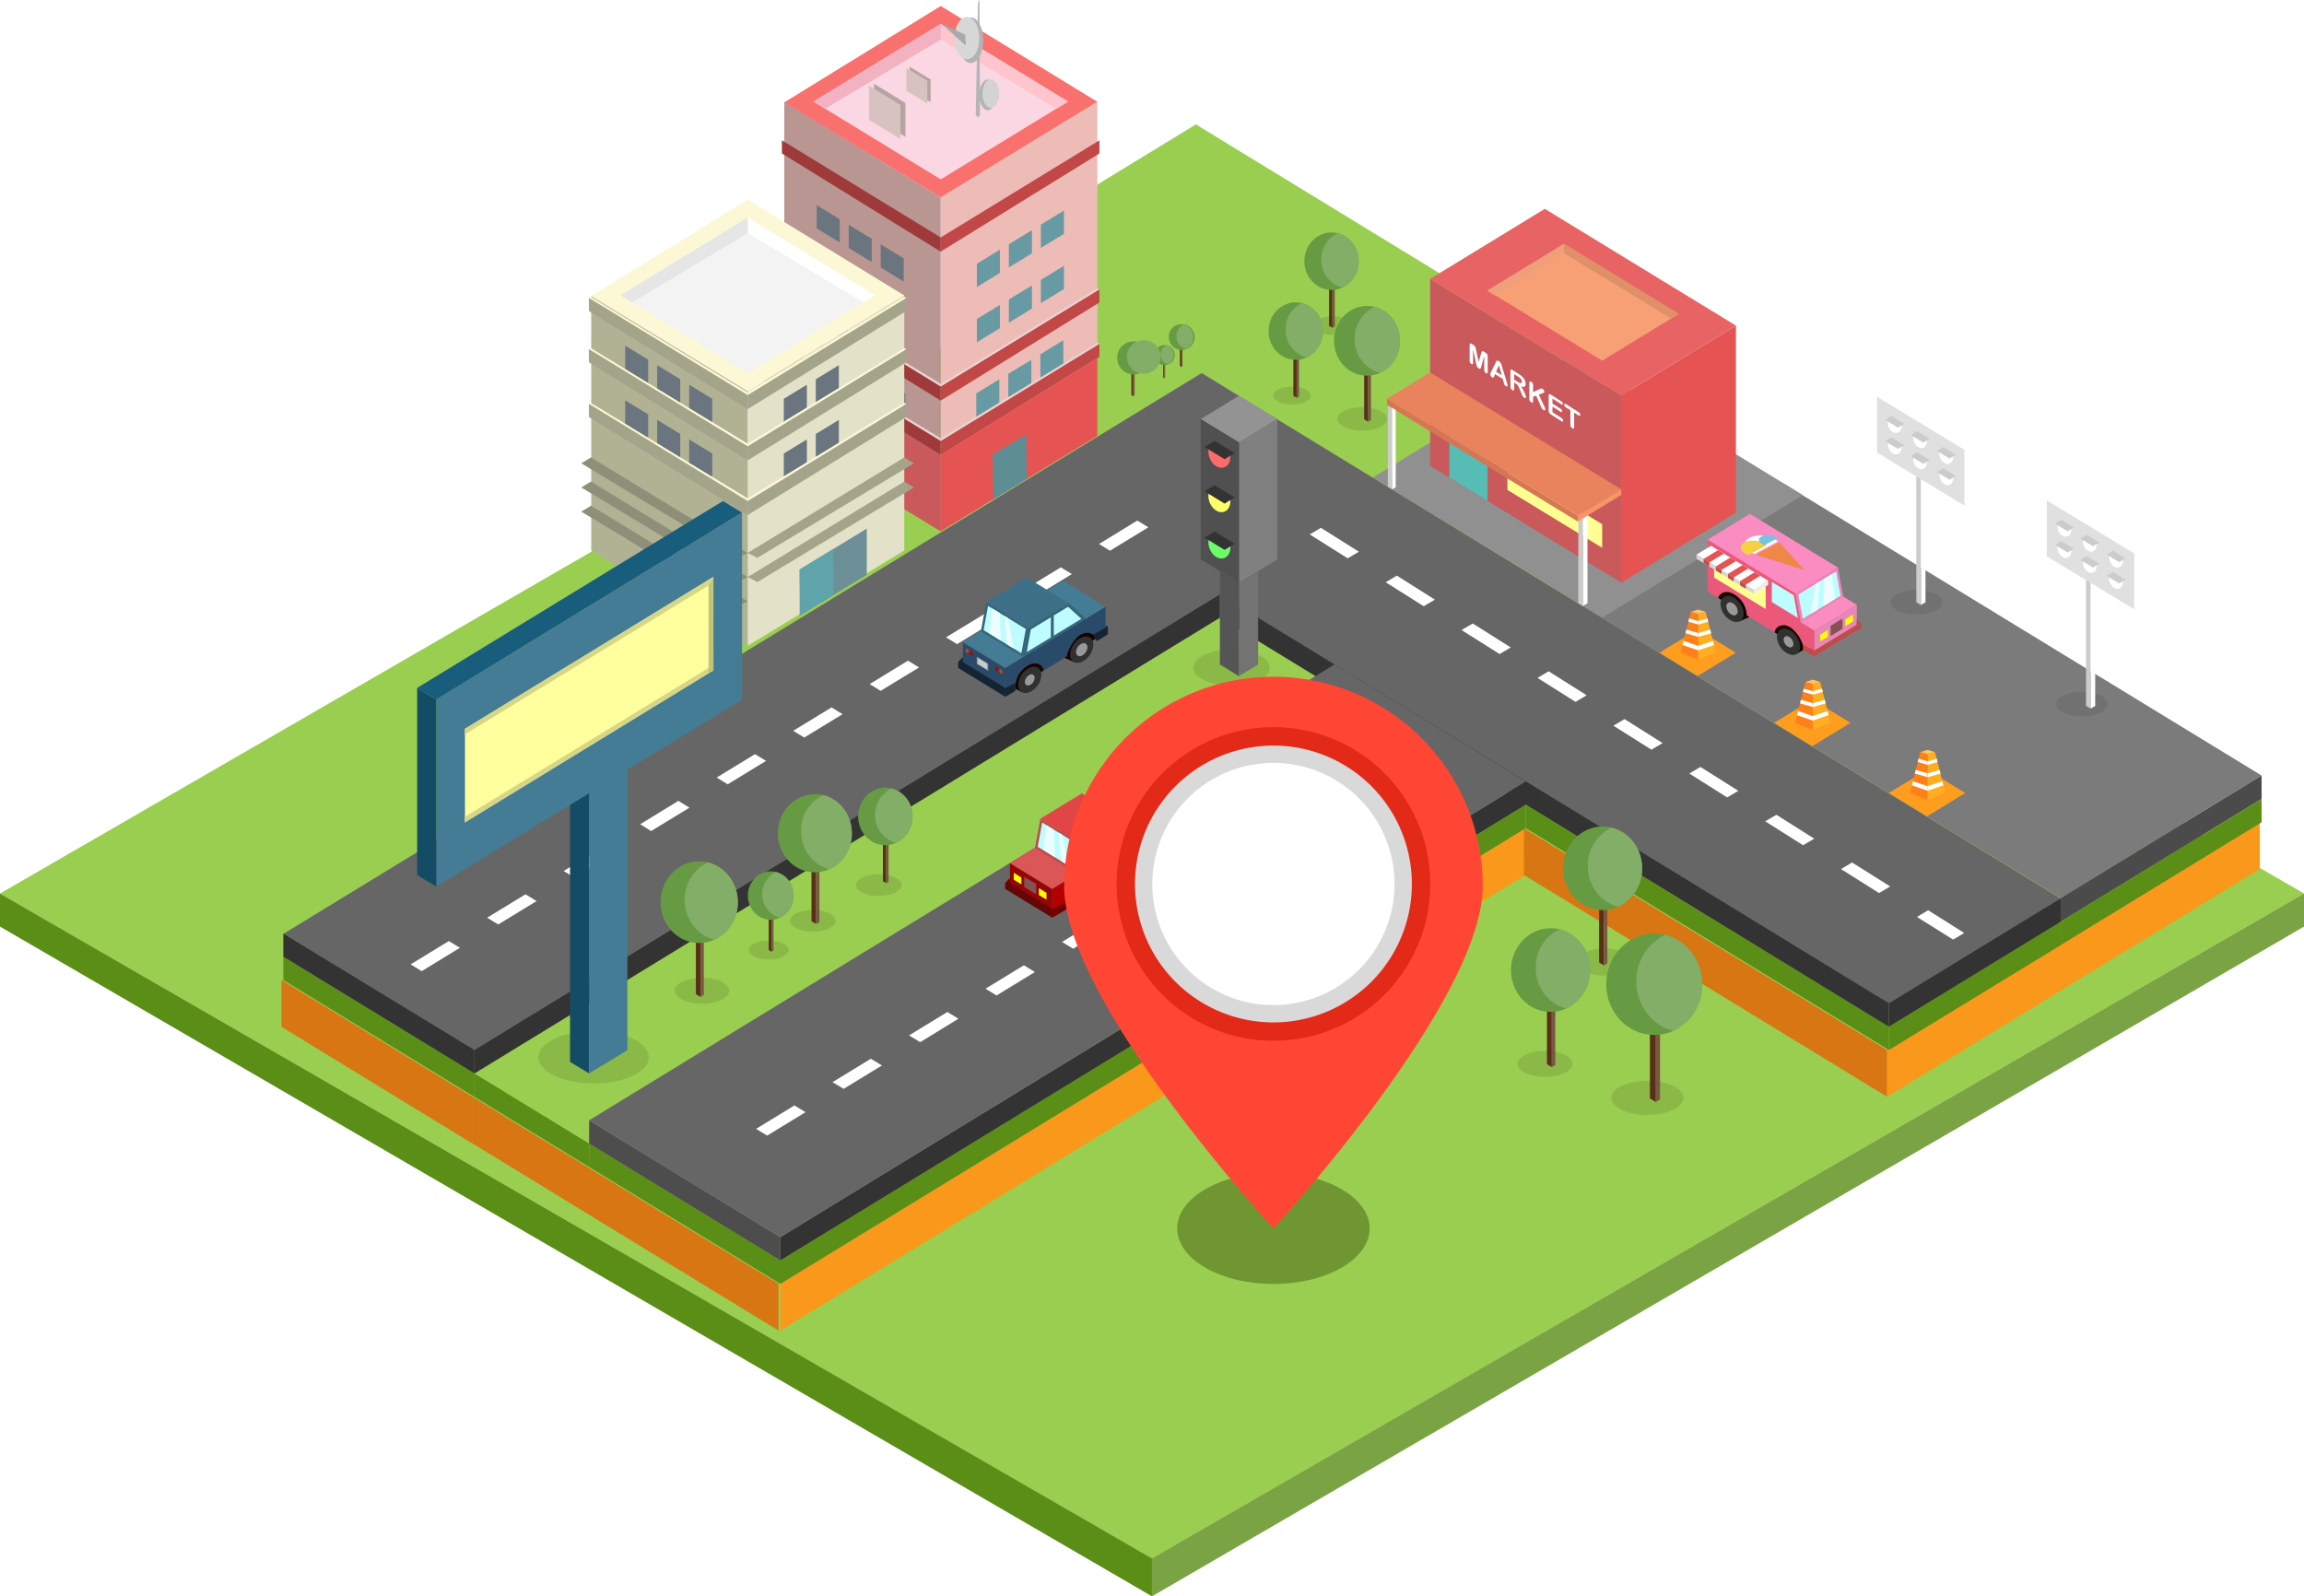 <svg xmlns="http://www.w3.org/2000/svg" viewBox="0 0 1095.96 759.44"><defs><style>.cls-1{fill:#9ace50;}.cls-1,.cls-10,.cls-100,.cls-101,.cls-102,.cls-103,.cls-104,.cls-105,.cls-106,.cls-107,.cls-108,.cls-109,.cls-11,.cls-110,.cls-12,.cls-13,.cls-14,.cls-15,.cls-16,.cls-17,.cls-18,.cls-19,.cls-2,.cls-20,.cls-21,.cls-22,.cls-23,.cls-24,.cls-25,.cls-26,.cls-27,.cls-28,.cls-29,.cls-3,.cls-30,.cls-31,.cls-32,.cls-33,.cls-34,.cls-35,.cls-36,.cls-37,.cls-38,.cls-39,.cls-4,.cls-40,.cls-41,.cls-42,.cls-43,.cls-44,.cls-45,.cls-46,.cls-47,.cls-48,.cls-49,.cls-5,.cls-50,.cls-51,.cls-52,.cls-53,.cls-54,.cls-55,.cls-56,.cls-57,.cls-58,.cls-59,.cls-6,.cls-60,.cls-61,.cls-62,.cls-63,.cls-64,.cls-65,.cls-66,.cls-67,.cls-68,.cls-69,.cls-7,.cls-70,.cls-71,.cls-72,.cls-73,.cls-74,.cls-75,.cls-76,.cls-77,.cls-78,.cls-79,.cls-8,.cls-80,.cls-81,.cls-82,.cls-83,.cls-84,.cls-85,.cls-86,.cls-87,.cls-88,.cls-89,.cls-9,.cls-90,.cls-91,.cls-92,.cls-93,.cls-94,.cls-95,.cls-96,.cls-97,.cls-98,.cls-99{fill-rule:evenodd;}.cls-2{fill:#7aa343;}.cls-3{fill:#5b8e17;}.cls-4{fill:#7b7b7b;}.cls-5{fill:#909090;}.cls-6{fill:#4b4b4b;}.cls-7{fill:#fa981b;}.cls-8{fill:#d87613;}.cls-9{fill:#666;}.cls-10{fill:#4d4d4d;}.cls-11{fill:#333;}.cls-115,.cls-12{fill:#fff;}.cls-13{fill:#c9595a;}.cls-14{fill:#57bcb3;}.cls-15{fill:#ffff92;}.cls-16{fill:#e55353;}.cls-17{fill:#e86464;}.cls-18{fill:#e9835d;}.cls-19{fill:#ccc;}.cls-20{fill:#d77653;}.cls-21{fill:#f79566;}.cls-22{fill:#f8a075;}.cls-23{fill:#ef9f79;}.cls-24{fill:#df9069;}.cls-25{fill:#ff9d1f;}.cls-26{fill:#ff7f19;}.cls-27{fill:#ffae22;}.cls-28{fill:#ffc45e;}.cls-29{fill:#960506;}.cls-30{fill:#db5656;}.cls-31{fill:#b30001;}.cls-32{fill:#bb4d4d;}.cls-33{fill:#c25757;}.cls-34{fill:#a35555;}.cls-35{fill:#e24545;}.cls-36{fill:#b33939;}.cls-37{fill:#650505;}.cls-38{fill:#760000;}.cls-39{fill:#170200;}.cls-40{fill:#bdfdff;}.cls-41{fill:#ff0;}.cls-42{fill:#835353;}.cls-43{fill:#edfdff;}.cls-44{fill:#30322f;}.cls-45{fill:#999;}.cls-46{fill:#b15a5a;}.cls-47{fill:#edbcb7;}.cls-48{fill:#ba9693;}.cls-49{fill:#f9716e;}.cls-50{fill:#fbd7e3;}.cls-51{fill:#ffc5cf;}.cls-52{fill:#f2b2c2;}.cls-53{fill:#679aa2;}.cls-54{fill:#c24747;}.cls-55{fill:#9e3a3a;}.cls-56{fill:#e8d3d1;}.cls-57{fill:#6a7580;}.cls-58{fill:#5f8d94;}.cls-59{fill:#b5b5b7;}.cls-60{fill:#b3b3b3;}.cls-61{fill:#d3d3d3;}.cls-62{fill:#d7d7d7;}.cls-63{fill:#a9a9a9;}.cls-64{fill:#9b9b9b;}.cls-65{fill:#b5a4a3;}.cls-66{fill:#d7c2c0;}.cls-67{fill:#8bb948;}.cls-68{fill:#717171;}.cls-69{fill:#e0e0e0;}.cls-70{fill:#583017;}.cls-71{fill:#785843;}.cls-72{fill:#669b43;}.cls-73{fill:#83ae67;}.cls-74{fill:#142432;}.cls-75{fill:#294a69;}.cls-76{fill:#447c95;}.cls-77{fill:#376579;}.cls-78{fill:#3d7086;}.cls-79{fill:#c84601;}.cls-80{fill:#ea86b6;}.cls-81{fill:#fb8cc2;}.cls-82{fill:#ec587a;}.cls-83{fill:#d6d6d6;}.cls-84{fill:#ededed;}.cls-85{fill:#c34d4d;}.cls-86{fill:#ef8747;}.cls-87{fill:#f6cf43;}.cls-88{fill:#77c4e2;}.cls-89{fill:#e3e2c8;}.cls-90{fill:#b1b194;}.cls-91{fill:#fcf8d5;}.cls-92{fill:#f3f3f3;}.cls-93{fill:#e6e6e6;}.cls-94{fill:#a4a48a;}.cls-95{fill:#8f8f79;}.cls-96{fill:#6d8f98;}.cls-97{fill:#5fa4ab;}.cls-98{fill:#144c65;}.cls-99{fill:#ffff9d;}.cls-100{fill:#d6d686;}.cls-101{fill:#185d7c;}.cls-102{fill:#c3c37b;}.cls-103{fill:#939393;}.cls-104{fill:gray;}.cls-105{fill:#505050;}.cls-106{fill:#ff6a6a;}.cls-107{fill:#ffff6a;}.cls-108{fill:#6aff6a;}.cls-109{fill:#737373;}.cls-110{fill:#555;}.cls-111{fill:#709632;}.cls-112{fill:#ff4635;}.cls-113{fill:#e32918;}.cls-114{fill:#d9d9d9;}</style></defs><title>Asset 1</title><g id="Layer_2" data-name="Layer 2"><g id="Layer_1-2" data-name="Layer 1"><path class="cls-1" d="M548,741.46l548-316.37Q822,266.71,548,108.29L0,425.09Z"/><polygon class="cls-2" points="1095.96 425.09 547.97 741.38 547.97 759.44 1095.96 440.82 1095.96 425.09"/><polygon class="cls-3" points="0 425.09 547.97 741.38 547.97 759.44 0 440.82 0 425.09"/><g id="Land"><polygon class="cls-1" points="897.67 521.78 542.96 738.43 370.33 632.99 724.9 416.27 897.67 521.78"/><polygon class="cls-1" points="568.85 59.18 473.4 117.5 666.64 235.52 762.08 177.23 568.85 59.18"/><polygon class="cls-4" points="848.42 230.08 1075.74 368.93 980.27 427.25 752.98 288.42 848.42 230.08"/><polygon class="cls-5" points="748.45 168.88 653.02 227.2 762.13 293.83 857.58 235.54 748.45 168.88"/><polygon class="cls-1" points="280.24 555.21 225.69 521.8 225.69 510.7 580.28 293.91 625.73 321.66 280.24 532.95 280.24 555.21"/><polygon class="cls-6" points="1075.79 368.93 1075.79 380.12 980.27 438.44 980.27 427.25 1075.79 368.93"/><polygon class="cls-7" points="371.18 633.02 725.75 416.27 725.75 394 371.18 610.77 371.18 633.02"/><polygon class="cls-8" points="370.33 610.77 370.33 633.02 224.84 544.04 224.84 521.85 370.33 610.77"/><polygon class="cls-8" points="724.9 416.27 897.67 521.8 897.67 499.58 724.88 394.05 724.9 416.27"/><polygon class="cls-7" points="979.47 449.58 979.47 471.8 897.67 521.78 897.67 499.53 979.47 449.58"/><polygon class="cls-7" points="1074.94 391.19 1074.94 413.44 979.42 471.75 979.42 449.58 1074.94 391.19"/><polygon class="cls-8" points="224.84 521.85 224.84 544.12 133.9 488.51 133.9 466.24 224.84 521.85"/><polygon class="cls-3" points="134.77 455.14 134.77 466.26 225.69 521.85 225.71 510.7 134.77 455.14"/><polygon class="cls-3" points="280.24 544.07 280.24 555.19 371.18 610.82 725.75 394 725.75 382.83 371.18 599.65 280.24 544.07"/><polygon class="cls-3" points="280.24 544.07 225.69 510.7 225.69 521.85 280.24 555.21 280.24 544.07"/><polygon class="cls-3" points="725.75 394 898.51 499.53 898.51 488.46 725.7 382.9 725.75 394"/><polygon class="cls-3" points="980.32 438.49 980.32 449.58 898.51 499.53 898.51 488.46 980.32 438.49"/><polygon class="cls-3" points="1075.79 391.19 1075.79 380.12 980.27 438.44 980.27 449.58 1075.79 391.19"/><polygon class="cls-9" points="980.7 427.72 571.6 177.49 135.04 444.14 226.16 500.08 580.5 283.53 726.01 372.33 898.87 477.72 980.7 427.72"/><polygon class="cls-10" points="280.24 532.97 280.24 544.07 371.18 599.65 371.18 588.53 280.24 532.97"/><polygon class="cls-11" points="371.18 599.65 725.75 382.83 725.75 371.78 371.18 588.53 371.18 599.65"/><polygon class="cls-11" points="898.49 477.34 980.32 427.36 980.32 438.49 898.51 488.46 898.49 477.34"/><polygon class="cls-11" points="225.69 510.7 225.69 499.56 580.28 282.78 580.3 293.86 225.69 510.7"/><polygon class="cls-11" points="580.28 282.78 580.3 293.86 898.51 488.49 898.51 477.29 580.28 282.78"/><polygon class="cls-9" points="280.24 532.97 634.83 316.1 725.75 371.78 371.18 588.53 280.24 532.97"/><polygon class="cls-12" points="200.59 462.02 195.32 458.79 213.51 447.69 218.78 450.9 200.59 462.02"/><path class="cls-12" d="M237,439.8l-5.27-3.21,18.24-11.14,5.27,3.23Zm31.11-25.43,18.24-11.14,5.28,3.21-18.24,11.15Zm36.41-22.24L322.71,381l5.25,3.24-18.24,11.12Zm36.39-22.22,18.24-11.14,5.25,3.21-18.24,11.14Zm36.4-22.24,18.22-11.12,5.27,3.21-18.24,11.12Zm36.37-22.22,18.24-11.15,5.27,3.24L418.9,328.66ZM450,303.21l18.2-11.1,5.25,3.21-18.17,11.12ZM486.42,281l18.19-11.1,5.25,3.21-18.17,11.1Zm36.36-22.2L541,247.65l5.25,3.21L528,262Z"/><path class="cls-12" d="M364.92,540.26l-5.27-3.21,18.24-11.15,5.27,3.21ZM396,514.83l18.24-11.15,5.28,3.21L401.31,518Zm36.41-22.25,18.24-11.14,5.25,3.21L437.71,495.8Zm36.38-22.22,18.25-11.14,5.24,3.21-18.24,11.15Zm36.41-22.24L523.45,437l5.27,3.23-18.24,11.12Zm36.39-22.22,18.21-11.14,5.28,3.21-18.24,11.14ZM578,403.66l18.2-11.1,5.27,3.21-18.19,11.1Zm36.39-22.22,18.19-11.1,5.25,3.21-18.17,11.1Zm36.36-22.2L669,348.1l5.25,3.21L656,362.46Z"/><path class="cls-12" d="M623,254.24l18.07,11.38,5.32-3.14L628.34,251.1ZM659.14,277l18.09,11.41,5.32-3.14-18.09-11.41Zm36.09,22.75,18.1,11.41,5.3-3.14-18.08-11.41Zm36.13,22.75,18.09,11.41,5.3-3.14-18.1-11.41Zm36.09,22.74,18.1,11.41,5.3-3.14-18.1-11.41ZM803.57,368l18,11.37,5.3-3.15-18-11.36Zm36.1,22.73,18,11.38L863,399l-18-11.38Zm36.05,22.72,18.1,11.41,5.29-3.14L881,410.32Zm36.14,22.77L929.05,447l5.3-3.14-17.19-10.83Z"/><polygon class="cls-11" points="134.77 444.05 134.77 455.14 225.71 510.7 225.71 499.56 134.77 444.05"/></g><g id="Market_Building" data-name="Market Building"><polygon class="cls-13" points="771.21 277.18 771.21 188.25 680.25 132.69 680.25 221.64 771.21 277.18"/><polygon class="cls-14" points="689.39 227.18 689.39 204.93 707.58 216.06 707.58 238.35 689.39 227.18"/><polygon class="cls-15" points="762.11 249.4 762.11 260.59 717.05 233.07 717.05 221.64 762.11 249.4"/><polygon class="cls-16" points="825.74 243.86 825.74 154.89 771.19 188.2 771.19 277.22 825.74 243.86"/><polygon class="cls-17" points="825.74 154.89 734.83 99.35 680.28 132.67 771.21 188.2 825.74 154.89"/><polygon class="cls-18" points="680.28 177.18 659.81 189.69 750.72 245.37 771.19 232.81 680.28 177.18"/><path class="cls-12" d="M702.16,173l-1.44-6.93v6.52c0,.36-.07.6-.21.68s-.36,0-.63-.12a1.52,1.52,0,0,1-.57-.65,1.74,1.74,0,0,1-.24-1v-7.45c0-.44.1-.65.31-.65a1.31,1.31,0,0,1,.82.31l.55.36a3.54,3.54,0,0,1,.74.55,2,2,0,0,1,.33.55c.08.22.15.55.25,1l1.29,6,1.29-4.36a3.52,3.52,0,0,1,.27-.65.29.29,0,0,1,.33-.14,2.67,2.67,0,0,1,.75.38l.55.34a3.68,3.68,0,0,1,.81.74,1.62,1.62,0,0,1,.31,1v7.48c0,.36-.07.57-.24.67a.6.6,0,0,1-.6-.12,2.18,2.18,0,0,1-.59-.65,2,2,0,0,1-.22-1v-6.52l-1.44,5.11a4.91,4.91,0,0,1-.24.72.5.5,0,0,1-.31.29,1,1,0,0,1-.67-.2,2.78,2.78,0,0,1-.53-.5,2.06,2.06,0,0,1-.33-.57,3.06,3.06,0,0,1-.2-.63c0-.21-.09-.43-.14-.67Zm13.09,8.7-.43-1.46L711.2,178l-.43.93a1.73,1.73,0,0,1-.44.67c-.12.1-.31.08-.57-.12a1.69,1.69,0,0,1-.6-.64,1.35,1.35,0,0,1-.26-.75,2.22,2.22,0,0,1,0-.38c0-.09.13-.24.22-.43l2.28-4.67a4.29,4.29,0,0,1,.24-.48,1.59,1.59,0,0,1,.28-.43.56.56,0,0,1,.41-.15,1.4,1.4,0,0,1,.62.24,2.89,2.89,0,0,1,.63.55,3.33,3.33,0,0,1,.41.65,4.19,4.19,0,0,1,.26.69l.29.89,2.32,7.6a5.36,5.36,0,0,1,.27,1.17.44.44,0,0,1-.24.44.71.71,0,0,1-.65-.12,2.74,2.74,0,0,1-.36-.32,2,2,0,0,1-.26-.38,5.67,5.67,0,0,0-.22-.55c-.07-.26-.14-.46-.19-.65Zm-3.6-4.91,2.69,1.7L713,173.78Zm9.28,5.56-.65-.41V185c0,.38-.07.62-.24.72a.65.65,0,0,1-.64-.15,1.69,1.69,0,0,1-.68-.72,2,2,0,0,1-.24-1V176.6c0-.43.1-.67.27-.74s.45,0,.84.26l2.94,1.87c.41.27.75.51,1,.72a6.12,6.12,0,0,1,.8.72,6.72,6.72,0,0,1,.74,1,4.91,4.91,0,0,1,.48,1.12,3.66,3.66,0,0,1,.17,1.08c0,.72-.2,1.15-.56,1.34a2.2,2.2,0,0,1-1.7-.19,8.8,8.8,0,0,1,.91,1.37c.29.55.56,1.1.79,1.63s.41,1,.53,1.41a4.15,4.15,0,0,1,.19.79.37.37,0,0,1-.12.29.34.34,0,0,1-.31.1,1,1,0,0,1-.43-.17,2.22,2.22,0,0,1-.53-.48,6.27,6.27,0,0,1-.36-.62c-.09-.22-.21-.53-.4-.94l-.72-1.72a11.87,11.87,0,0,0-.7-1.51,3.2,3.2,0,0,0-.62-.91,5.38,5.38,0,0,0-.79-.65Zm1-3.31-1.68-1v2.59l1.63,1a4.34,4.34,0,0,0,1.11.57.73.73,0,0,0,.66,0c.17-.08.24-.29.24-.63a2,2,0,0,0-.19-.81,2.92,2.92,0,0,0-.52-.79,8.83,8.83,0,0,0-1.25-.94Zm7.33,4.22v3.33l3.55-1.68a1.23,1.23,0,0,1,.43-.12.68.68,0,0,1,.48.17,2.07,2.07,0,0,1,.62.63,1.37,1.37,0,0,1,.24.74.55.55,0,0,1-.4.57l-2.21.82,2.54,5.44a9.1,9.1,0,0,1,.41,1,1.79,1.79,0,0,1,.12.67c0,.21-.07.34-.22.38s-.38,0-.64-.17a2.21,2.21,0,0,1-.63-.55,3.49,3.49,0,0,1-.38-.72c-.12-.26-.21-.48-.31-.69l-2.13-4.84-1.47.55v2c0,.39-.09.63-.26.72s-.38,0-.65-.14a1.73,1.73,0,0,1-.45-.41,2.06,2.06,0,0,1-.34-.55,1.76,1.76,0,0,1-.09-.5,4.32,4.32,0,0,1,0-.7v-7c0-.38.1-.62.24-.7s.38-.07.67.12a2,2,0,0,1,.65.7,2.1,2.1,0,0,1,.26,1Zm13.28,8.94-4.07-2.59V192l3.76,2.39a1.76,1.76,0,0,1,.6.58,1.21,1.21,0,0,1,.22.65c0,.21-.08.36-.2.4a.8.8,0,0,1-.62-.19l-3.76-2.39v2.68l4.22,2.68a2.14,2.14,0,0,1,.64.63,1.25,1.25,0,0,1,.22.69c0,.22-.07.36-.22.41a.86.86,0,0,1-.64-.19l-4.92-3.14a2.54,2.54,0,0,1-.84-.82,1.84,1.84,0,0,1-.26-1v-7.12a1,1,0,0,1,.12-.6.31.31,0,0,1,.36-.14,1.68,1.68,0,0,1,.62.28l4.77,3.05a1.9,1.9,0,0,1,.65.6,1.31,1.31,0,0,1,.21.67c0,.21-.07.36-.21.41a.91.91,0,0,1-.65-.22Zm8.25,5.37-2-1.27v6.85c0,.41-.07.65-.24.72s-.38,0-.65-.12a1.86,1.86,0,0,1-.64-.69A2.14,2.14,0,0,1,747,202v-6.85l-2-1.25a2,2,0,0,1-.69-.65,1.37,1.37,0,0,1-.22-.71c0-.27.08-.41.22-.44a1,1,0,0,1,.69.22l5.76,3.67a2.17,2.17,0,0,1,.69.65,1.45,1.45,0,0,1,.22.71c0,.24-.07.39-.22.43s-.38,0-.69-.21Z"/><polygon class="cls-19" points="750.77 245.44 750.77 286.93 753.02 288.35 753.02 244.15 750.77 245.44"/><polygon class="cls-12" points="753.02 288.27 755.13 286.98 755.13 242.95 753.05 244.24 753.02 288.27"/><polygon class="cls-20" points="659.81 189.69 659.81 192.69 750.6 248.15 750.6 245.32 659.81 189.69"/><polygon class="cls-21" points="771.19 232.81 771.19 235.47 750.55 248.1 750.55 245.32 771.19 232.81"/><polygon class="cls-12" points="662.11 232.81 662.11 193.98 663.91 195.08 663.91 231.83 662.11 232.81"/><polygon class="cls-19" points="662.11 232.74 660.17 231.56 660.17 193 662.01 194.12 662.11 232.74"/><polygon class="cls-22" points="707.55 138.23 762.13 171.57 798.47 149.37 743.91 116.06 707.55 138.23"/><polygon class="cls-23" points="743.91 116.01 743.91 120.42 711 140.53 707.48 138.37 743.91 116.01"/><polygon class="cls-24" points="743.91 120.42 794.9 151.56 798.47 149.37 743.96 115.96 743.91 120.42"/></g><g id="Cones"><polygon class="cls-25" points="807.53 299.42 789.36 310.52 807.53 321.61 825.72 310.52 807.53 299.42"/><polygon class="cls-26" points="799.4 310.4 804.32 291.05 807.82 292.06 807.82 313.87 799.4 310.4"/><polygon class="cls-27" points="816.21 310.4 811.32 291.05 807.82 292.06 807.82 313.87 816.21 310.4"/><polygon class="cls-28" points="804.29 291.05 807.79 289.98 811.34 291.05 807.82 292.06 807.82 292.04 807.82 292.06 804.29 291.05"/><polygon class="cls-12" points="800.31 306.87 807.82 309.41 807.82 307.28 800.82 304.88 800.31 306.87"/><polygon class="cls-12" points="815.32 306.87 807.82 309.41 807.82 307.28 814.81 304.88 815.32 306.87"/><polygon class="cls-12" points="801.73 301.26 807.77 302.97 807.77 301.12 802.16 299.54 801.73 301.26"/><polygon class="cls-12" points="803.12 295.78 807.84 297.12 807.84 295.46 803.5 294.22 803.12 295.78"/><polygon class="cls-12" points="813.95 301.26 807.91 302.97 807.91 301.12 813.52 299.54 813.95 301.26"/><polygon class="cls-12" points="812.56 295.78 807.84 297.12 807.84 295.46 812.18 294.22 812.56 295.78"/><polygon class="cls-25" points="862.06 332.78 843.87 343.9 862.03 355 880.23 343.88 862.06 332.78"/><polygon class="cls-26" points="853.91 343.79 858.82 324.44 862.32 325.43 862.32 347.26 853.91 343.79"/><polygon class="cls-27" points="870.71 343.79 865.82 324.44 862.32 325.43 862.32 347.26 870.71 343.79"/><polygon class="cls-28" points="858.8 324.42 862.3 323.34 865.84 324.42 862.32 325.43 862.32 325.43 862.32 325.43 858.8 324.42"/><polygon class="cls-12" points="854.82 340.24 862.32 342.8 862.32 340.67 855.32 338.25 854.82 340.24"/><polygon class="cls-12" points="869.82 340.24 862.32 342.8 862.32 340.67 869.32 338.25 869.82 340.24"/><polygon class="cls-12" points="856.23 334.63 862.27 336.33 862.27 334.51 856.66 332.9 856.23 334.63"/><polygon class="cls-12" points="857.62 329.14 862.35 330.48 862.35 328.83 858.01 327.61 857.62 329.14"/><polygon class="cls-12" points="868.46 334.63 862.42 336.33 862.42 334.51 868.02 332.9 868.46 334.63"/><polygon class="cls-12" points="867.07 329.14 862.35 330.48 862.35 328.83 866.68 327.61 867.07 329.14"/><polygon class="cls-25" points="916.66 366.17 898.47 377.27 916.66 388.37 934.83 377.27 916.66 366.17"/><polygon class="cls-26" points="908.53 377.15 913.42 357.81 916.92 358.81 916.92 380.63 908.53 377.15"/><polygon class="cls-27" points="925.33 377.15 920.42 357.81 916.92 358.81 916.92 380.63 925.33 377.15"/><polygon class="cls-28" points="913.42 357.81 916.9 356.73 920.44 357.81 916.95 358.81 916.92 358.79 916.92 358.81 913.42 357.81"/><polygon class="cls-12" points="909.42 373.63 916.92 376.17 916.92 374.04 909.92 371.64 909.42 373.63"/><polygon class="cls-12" points="924.42 373.63 916.92 376.17 916.92 374.04 923.92 371.64 924.42 373.63"/><polygon class="cls-12" points="910.83 367.99 916.87 369.72 916.87 367.87 911.26 366.29 910.83 367.99"/><polygon class="cls-12" points="912.22 362.5 916.95 363.87 916.95 362.19 912.63 360.97 912.22 362.5"/><polygon class="cls-12" points="923.06 367.99 917.04 369.72 917.04 367.87 922.63 366.29 923.06 367.99"/><polygon class="cls-12" points="921.67 362.5 916.95 363.87 916.95 362.19 921.28 360.97 921.67 362.5"/></g><g id="Red_Car" data-name="Red Car"><polygon class="cls-29" points="480.4 410.61 500.56 422.93 500.56 435.27 480.43 422.95 480.4 410.61"/><polygon class="cls-30" points="480.4 410.63 536.71 376.24 556.86 388.54 500.56 422.93 480.4 410.63"/><path class="cls-31" d="M516.86,413v6.52a6.76,6.76,0,0,0-2.61.55,12,12,0,0,0-6.91,10.19c0,.31,0,.6.05.88l-6.83,4.17V422.93Z"/><polygon class="cls-32" points="492.31 403.4 494.88 389.49 515.04 401.79 512.47 415.67 492.31 403.4"/><path class="cls-31" d="M516.86,413l40-24.42v12.29l-5,3c-.94-2.49-3.55-3.5-6.62-2.21a12.17,12.17,0,0,0-7,10.36v.17l-17.33,10.59a4.16,4.16,0,0,0-4.07-3.33Z"/><polygon class="cls-33" points="536.47 377.87 554.11 388.65 534.26 400.76 516.26 390.21 536.47 377.87"/><polygon class="cls-34" points="536.47 377.87 536.47 382.33 522.32 390.81 518.78 388.68 536.47 377.87"/><polygon class="cls-35" points="494.88 389.49 514.63 377.44 534.74 389.73 515.01 401.79 494.88 389.49"/><polygon class="cls-36" points="534.74 389.71 534.74 402.08 512.45 415.64 514.99 401.77 534.74 389.71"/><polygon class="cls-37" points="480.4 417.68 478.13 420.08 478.13 422.88 500.56 436.62 500.56 432.44 500.63 432.47 480.45 420.15 480.4 417.68"/><polygon class="cls-38" points="500.56 436.62 507.34 432.61 507.34 428.87 500.63 432.47 500.56 432.44 500.56 436.62"/><path class="cls-39" d="M541.88,415.12,537,413l1.24-.76v-.17a12.17,12.17,0,0,1,7-10.36c3.07-1.29,5.68-.28,6.62,2.21L550,405.05Z"/><path class="cls-39" d="M507.34,431.51l3.5,1.82,1.87-5.94,5.2-2.71,3-1.87-.21-.67a4.14,4.14,0,0,0-3.86-2.66h0a6.76,6.76,0,0,0-2.61.55,12,12,0,0,0-6.91,10.11v1.37ZM516.86,418v-.43h0Z"/><polygon class="cls-40" points="493.61 402.87 495.74 391.31 513.72 402.29 511.61 413.82 493.61 402.87"/><polygon class="cls-40" points="533.33 392.01 533.33 401.6 513.93 413.44 515.9 402.68 533.33 392.01"/><polygon class="cls-41" points="482.22 415.21 485.84 417.49 485.84 420.68 482.22 418.52 482.22 415.21"/><polygon class="cls-41" points="494.18 422.5 497.8 424.8 497.8 427.96 494.18 425.83 494.18 422.5"/><polygon class="cls-42" points="487.21 417.08 492.89 420.56 492.89 425.45 487.21 421.97 487.21 417.08"/><polygon class="cls-43" points="497.85 392.61 496.27 404.28 501.88 407.9 501.3 394.72 497.85 392.61"/><polygon class="cls-43" points="503.6 396.13 504.71 409.63 507.87 411.54 505.38 397.21 503.6 396.13"/><path class="cls-44" d="M545.26,403.28c3-1.27,5.51.31,5.51,3.52a9.56,9.56,0,0,1-5.51,8.12c-3,1.3-5.51-.28-5.51-3.52a9.58,9.58,0,0,1,5.51-8.12Z"/><path class="cls-44" d="M514.25,421.49c3-1.27,5.49.31,5.49,3.53a9.6,9.6,0,0,1-5.49,8.14c-3.05,1.27-5.52-.31-5.52-3.52a9.58,9.58,0,0,1,5.52-8.15Z"/><path class="cls-45" d="M514.25,424.87a1.52,1.52,0,0,1,2.3,1.49,4,4,0,0,1-2.3,3.42,1.54,1.54,0,0,1-2.33-1.48,4,4,0,0,1,2.33-3.43Z"/><path class="cls-45" d="M545.26,406.25A1.79,1.79,0,0,1,548,408a4.67,4.67,0,0,1-2.69,4,1.77,1.77,0,0,1-2.68-1.72,4.71,4.71,0,0,1,2.68-4Z"/><polygon class="cls-46" points="536.47 377.87 536.47 382.33 550.58 390.81 554.13 388.68 536.47 377.87"/></g><g id="Building_3" data-name="Building 3"><polygon class="cls-47" points="447.47 252.78 447.47 93.93 521.99 48.42 521.99 207.4 447.47 252.78"/><polygon class="cls-48" points="447.47 93.93 373.07 48.49 373.07 207.38 447.47 252.78 447.47 93.93"/><polygon class="cls-49" points="373.07 48.7 447.5 2.85 521.99 48.42 447.47 93.93 373.07 48.7"/><polygon class="cls-50" points="386.95 48.32 447.5 11.36 508.04 48.32 447.5 85.33 386.95 48.32"/><polygon class="cls-51" points="447.5 11.36 447.55 18.82 502.51 51.72 508.04 48.32 447.5 11.36"/><polygon class="cls-52" points="447.5 11.36 447.55 18.79 392.51 51.72 386.95 48.32 447.5 11.36"/><polygon class="cls-53" points="464.68 125.48 464.68 136.53 475.64 129.84 475.64 118.79 464.68 125.48"/><polygon class="cls-53" points="479.9 116.18 479.9 127.23 490.86 120.54 490.86 109.49 479.9 116.18"/><polygon class="cls-53" points="495.12 106.88 495.12 117.93 506.1 111.24 506.1 100.19 495.12 106.88"/><polygon class="cls-53" points="464.68 151.77 464.68 162.82 475.64 156.11 475.64 145.08 464.68 151.77"/><polygon class="cls-53" points="479.9 142.47 479.9 153.52 490.86 146.81 490.86 135.78 479.9 142.47"/><polygon class="cls-53" points="495.12 133.17 495.12 144.22 506.1 137.51 506.1 126.46 495.12 133.17"/><polygon class="cls-54" points="523 66.73 447.47 112.96 447.47 119.7 522.95 73.03 523 66.73"/><polygon class="cls-55" points="371.92 137.6 447.47 183.84 447.45 190.58 371.97 143.91 371.92 137.6"/><polygon class="cls-56" points="371.92 137.6 372.93 137.17 447.45 182.59 447.47 183.84 371.92 137.6"/><polygon class="cls-55" points="371.92 66.73 447.47 112.96 447.45 119.7 371.97 73.03 371.92 66.73"/><polygon class="cls-55" points="371.92 163.51 447.47 209.75 447.45 216.49 371.97 169.79 371.92 163.51"/><polygon class="cls-56" points="371.92 163.51 372.93 163.08 447.45 208.5 447.47 209.75 371.92 163.51"/><polygon class="cls-57" points="400.18 168.57 400.18 179.62 389.2 172.91 389.2 161.86 400.18 168.57"/><polygon class="cls-13" points="447.47 252.78 447.47 216.49 372.95 170.39 372.95 207.4 447.47 252.78"/><polygon class="cls-57" points="363.3 175.12 363.3 186.17 374.25 179.48 374.25 168.43 363.3 175.12"/><polygon class="cls-57" points="363.3 201.15 363.3 212.19 374.25 205.51 374.25 194.46 363.3 201.15"/><polygon class="cls-57" points="430.62 187.17 430.62 198.22 419.67 191.51 419.67 180.46 430.62 187.17"/><polygon class="cls-57" points="415.4 177.87 415.4 188.92 404.45 182.21 404.45 171.19 415.4 177.87"/><polygon class="cls-54" points="523 163.51 447.47 209.75 447.47 216.49 522.95 169.79 523 163.51"/><polygon class="cls-56" points="523 163.51 521.99 163.08 447.47 208.5 447.47 209.75 523 163.51"/><polygon class="cls-54" points="523 137.6 447.47 183.84 447.47 190.58 522.95 143.91 523 137.6"/><polygon class="cls-56" points="523 137.6 521.99 137.17 447.47 182.59 447.47 183.84 523 137.6"/><polygon class="cls-53" points="494.86 168.57 494.86 179.62 505.81 172.91 505.81 161.86 494.86 168.57"/><polygon class="cls-53" points="464.39 187.17 464.39 198.22 475.35 191.51 475.35 180.46 464.39 187.17"/><polygon class="cls-53" points="479.62 177.87 479.62 188.92 490.59 182.21 490.59 171.19 479.62 177.87"/><polygon class="cls-57" points="429.88 122.91 429.88 133.96 418.93 127.27 418.93 116.22 429.88 122.91"/><polygon class="cls-57" points="414.66 113.61 414.66 124.66 403.71 117.97 403.71 106.92 414.66 113.61"/><polygon class="cls-57" points="399.44 104.31 399.44 115.36 388.49 108.67 388.49 97.63 399.44 104.31"/><polygon class="cls-57" points="429.88 149.21 429.88 160.25 418.93 153.54 418.93 142.49 429.88 149.21"/><polygon class="cls-57" points="414.66 139.91 414.66 150.96 403.71 144.24 403.71 133.22 414.66 139.91"/><polygon class="cls-57" points="399.44 130.61 399.44 141.66 388.49 134.94 388.49 123.89 399.44 130.61"/><polygon class="cls-16" points="447.47 252.78 447.47 216.49 521.99 170.39 521.99 207.4 447.47 252.78"/><polygon class="cls-58" points="488.44 227.85 488.2 206.71 472.16 216.18 472.57 237.51 488.44 227.85"/><polygon class="cls-59" points="464.13 54.74 465.21 1.22 465.9 0 466.17 54.67 465.26 55.92 464.13 54.74"/><path class="cls-60" d="M469.84,37.87c-2.21,0-4,3.26-4,7.29s1.77,7.28,4,7.28,4-3.26,4-7.28-1.77-7.29-4-7.29Z"/><path class="cls-61" d="M471.32,37.78c-2.18,0-4,3-4,6.78s1.8,6.8,4,6.8,4-3,4-6.8-1.77-6.78-4-6.78Z"/><path class="cls-60" d="M461.83,8.32c3.26,0,5.92,4.84,5.92,10.81S465.09,30,461.83,30s-5.9-4.84-5.9-10.83,2.64-10.81,5.9-10.81Z"/><path class="cls-62" d="M459.94,8.08c3.26,0,5.89,4.5,5.89,10.09s-2.63,10.06-5.89,10.06-5.9-4.5-5.9-10.06,2.64-10.09,5.9-10.09Z"/><polygon class="cls-63" points="459.15 16.49 447.59 11.17 458.74 20.11 459.15 16.49"/><polygon class="cls-64" points="447.59 11.17 459.34 21.48 459.15 16.49 458.74 20.11 447.59 11.17"/><polygon class="cls-65" points="430.67 48.97 415.76 39.86 415.76 56.02 430.67 65.12 430.67 48.97"/><polygon class="cls-66" points="428.3 49.93 413.37 40.82 413.37 57 428.3 66.11 428.3 49.93"/><polygon class="cls-65" points="442.68 37.8 432.71 31.71 432.71 42.52 442.68 48.59 442.68 37.8"/><polygon class="cls-66" points="441.1 38.45 431.13 32.36 431.13 43.17 441.1 49.23 441.1 38.45"/></g><g id="Shadows"><path class="cls-67" d="M282.37,490.47c14.53,0,26.27,5.61,26.27,12.49s-11.74,12.51-26.27,12.51S256.1,509.86,256.1,503s11.77-12.49,26.27-12.49Z"/><path class="cls-67" d="M585.82,309c10,0,18.19,3.85,18.19,8.63s-8.15,8.65-18.19,8.65-18.2-3.86-18.2-8.65,8.15-8.63,18.2-8.63Z"/><path class="cls-67" d="M333.86,465.16c7.16,0,13,2.78,13,6.19s-5.83,6.18-13,6.18-13-2.76-13-6.18,5.83-6.19,13-6.19ZM418,415.88c6,0,10.88,2.33,10.88,5.18S424,426.24,418,426.24s-10.88-2.33-10.88-5.18,4.89-5.18,10.88-5.18Zm-31.35,17c6,0,10.86,2.32,10.86,5.17s-4.87,5.18-10.86,5.18-10.86-2.32-10.86-5.18,4.84-5.17,10.86-5.17Zm-21,14.59c5.23,0,9.47,2,9.47,4.51s-4.24,4.51-9.47,4.51-9.49-2-9.49-4.51,4.24-4.51,9.49-4.51Z"/><path class="cls-67" d="M614.53,183.89c5,0,9,1.92,9,4.29s-4,4.27-9,4.27-9-1.92-9-4.27,4-4.29,9-4.29Zm19.56-33.44c5.15,0,9.35,2,9.35,4.46s-4.2,4.44-9.35,4.44-9.32-2-9.32-4.44,4.17-4.46,9.32-4.46ZM648,193.67c6.52,0,11.82,2.52,11.82,5.61s-5.3,5.61-11.82,5.61-11.79-2.5-11.79-5.61,5.3-5.61,11.79-5.61Z"/><path class="cls-68" d="M911.55,280.6c6.81,0,12.32,2.64,12.32,5.88s-5.51,5.87-12.32,5.87-12.34-2.64-12.34-5.87,5.51-5.88,12.34-5.88Z"/><path class="cls-68" d="M990.29,329.07c6.81,0,12.34,2.63,12.34,5.87s-5.53,5.87-12.34,5.87S978,338.18,978,334.94s5.51-5.87,12.32-5.87Z"/><path class="cls-67" d="M734.9,499.89c7.22,0,13.09,2.78,13.09,6.24s-5.87,6.2-13.09,6.2-13.08-2.78-13.08-6.2,5.87-6.24,13.08-6.24Zm28.48-48.63c7.5,0,13.56,2.88,13.56,6.45s-6.06,6.47-13.56,6.47-13.59-2.9-13.59-6.47,6.09-6.45,13.59-6.45Zm20.23,62.87c9.46,0,17.16,3.64,17.16,8.17s-7.7,8.15-17.16,8.15-17.17-3.64-17.17-8.15,7.68-8.17,17.17-8.17Z"/></g><g id="Lamps"><polygon class="cls-19" points="911.53 222.53 911.55 286.48 913.78 287.89 913.78 221.23 911.53 222.53"/><polygon class="cls-12" points="913.78 287.79 915.91 286.5 915.91 220.06 913.83 221.33 913.78 287.79"/><polygon class="cls-69" points="934.51 240.58 934.51 213.95 892.86 188.66 892.86 215.29 934.51 240.58"/><polygon class="cls-12" points="936.53 212.65 936.53 239.33 934.51 240.55 934.51 213.95 936.53 212.65"/><polygon class="cls-12" points="892.86 188.66 934.51 213.95 936.53 212.65 894.92 187.44 892.86 188.66"/><path class="cls-12" d="M900.91,199.73c1.8.46,3.62.79,3.62,3s-1.46,3.65-3.28,3.19-3.26-2.56-3.26-4.77,1.12-1.82,2.92-1.39Z"/><polygon class="cls-19" points="896.79 199.78 902.75 203.42 905.73 201.6 899.76 197.96 896.79 199.78"/><path class="cls-12" d="M900.91,209.85c1.8.45,3.62.79,3.62,3s-1.46,3.64-3.28,3.19-3.26-2.57-3.26-4.77,1.12-1.82,2.92-1.39Z"/><polygon class="cls-19" points="896.79 209.9 902.75 213.54 905.73 211.72 899.76 208.07 896.79 209.9"/><path class="cls-12" d="M913,206.88c1.8.45,3.59.76,3.59,3s-1.46,3.62-3.26,3.18-3.26-2.58-3.26-4.77,1.11-1.82,2.93-1.38Z"/><polygon class="cls-19" points="908.89 206.92 914.86 210.57 917.86 208.75 911.89 205.1 908.89 206.92"/><path class="cls-12" d="M913,217c1.8.46,3.59.77,3.59,3s-1.46,3.62-3.26,3.19-3.26-2.59-3.26-4.77,1.11-1.82,2.93-1.39Z"/><polygon class="cls-19" points="908.89 217.04 914.86 220.68 917.86 218.86 911.89 215.22 908.89 217.04"/><path class="cls-12" d="M925.5,214.45c1.8.46,3.6.77,3.6,3s-1.46,3.64-3.26,3.19-3.29-2.57-3.29-4.77,1.13-1.82,3-1.39Z"/><polygon class="cls-19" points="921.36 214.5 927.32 218.14 930.32 216.32 924.35 212.68 921.36 214.5"/><path class="cls-12" d="M925.5,224.56c1.8.46,3.6.77,3.6,3s-1.46,3.64-3.26,3.18-3.29-2.56-3.29-4.77,1.13-1.82,3-1.39Z"/><polygon class="cls-19" points="921.36 224.61 927.32 228.25 930.32 226.43 924.35 222.79 921.36 224.61"/><polygon class="cls-19" points="992.25 271.83 992.28 335.78 994.51 337.19 994.51 270.56 992.25 271.83"/><polygon class="cls-12" points="994.51 337.12 996.64 335.83 996.64 269.36 994.56 270.63 994.51 337.12"/><polygon class="cls-69" points="1015.24 289.88 1015.24 263.25 973.58 237.96 973.58 264.62 1015.24 289.88"/><polygon class="cls-12" points="1017.25 261.95 1017.25 288.63 1015.24 289.88 1015.24 263.25 1017.25 261.95"/><polygon class="cls-12" points="973.58 237.96 1015.24 263.25 1017.25 261.95 975.64 236.76 973.58 237.96"/><path class="cls-12" d="M981.64,249.06c1.79.43,3.62.77,3.62,3s-1.47,3.62-3.29,3.19a5,5,0,0,1-3.26-4.79c0-2.21,1.13-1.83,2.93-1.37Z"/><polygon class="cls-19" points="977.51 249.08 983.48 252.75 986.46 250.91 980.49 247.29 977.51 249.08"/><path class="cls-12" d="M981.64,259.17c1.79.44,3.62.77,3.62,3s-1.47,3.62-3.29,3.19a5,5,0,0,1-3.26-4.8c0-2.2,1.13-1.82,2.93-1.37Z"/><polygon class="cls-19" points="977.51 259.2 983.48 262.84 986.46 261.02 980.49 257.4 977.51 259.2"/><path class="cls-12" d="M993.77,256.18c1.79.46,3.59.79,3.59,3s-1.46,3.64-3.26,3.19-3.28-2.57-3.28-4.77,1.12-1.82,2.95-1.39Z"/><polygon class="cls-19" points="989.62 256.23 995.59 259.87 998.58 258.05 992.62 254.41 989.62 256.23"/><path class="cls-12" d="M993.77,266.29c1.79.46,3.59.79,3.59,3s-1.46,3.64-3.26,3.18-3.28-2.56-3.28-4.77,1.12-1.82,2.95-1.39Z"/><polygon class="cls-19" points="989.62 266.34 995.59 269.99 998.58 268.16 992.62 264.52 989.62 266.34"/><path class="cls-12" d="M1006.23,263.78c1.8.43,3.59.76,3.59,3s-1.46,3.64-3.26,3.18-3.28-2.56-3.28-4.77,1.13-1.82,3-1.36Z"/><polygon class="cls-19" points="1002.08 263.8 1008.05 267.44 1011.05 265.62 1005.08 261.98 1002.08 263.8"/><path class="cls-12" d="M1006.23,273.89c1.8.43,3.59.77,3.59,2.95s-1.46,3.64-3.26,3.19-3.28-2.57-3.28-4.77,1.13-1.82,3-1.37Z"/><polygon class="cls-19" points="1002.08 273.92 1008.05 277.56 1011.05 275.74 1005.08 272.09 1002.08 273.92"/></g><g id="Trees"><path class="cls-70" d="M332.08,437.6h0a1.17,1.17,0,0,1,1.13,1.2v35.52L331,472.93V438.8a1.17,1.17,0,0,1,1.12-1.2Z"/><path class="cls-71" d="M334,437.6h0a.82.82,0,0,0-.79.84v35.88l1.58-1v-34.9a.82.82,0,0,0-.79-.84Z"/><path class="cls-72" d="M332.59,409.77c10.16,0,18.38,8.7,18.38,19.44s-8.22,19.44-18.38,19.44-18.36-8.7-18.36-19.44,8.22-19.44,18.36-19.44Z"/><path class="cls-73" d="M336.78,410.3c8.13,2,14.19,9.71,14.19,18.91a19.51,19.51,0,0,1-11.07,17.86c-8.13-2-14.19-9.73-14.19-18.94a19.47,19.47,0,0,1,11.07-17.83Z"/><path class="cls-70" d="M366.33,431h0a.7.7,0,0,1,.68.72V452.8l-1.35-.82V431.75a.68.68,0,0,1,.67-.72Z"/><path class="cls-71" d="M367.46,431h0a.47.47,0,0,0-.45.5V452.8l.93-.58V431.53a.48.48,0,0,0-.48-.5Z"/><path class="cls-72" d="M366.62,414.54c6,0,10.91,5.15,10.91,11.51s-4.89,11.53-10.91,11.53-10.88-5.16-10.88-11.53,4.87-11.51,10.88-11.51Z"/><path class="cls-73" d="M369.12,414.83a11.44,11.44,0,0,1,8.41,11.22A11.58,11.58,0,0,1,371,436.64a11.43,11.43,0,0,1-8.41-11.22,11.58,11.58,0,0,1,6.57-10.59Z"/><path class="cls-70" d="M387.12,404.45h0a1.15,1.15,0,0,1,1.1,1.15v34L386,438.29V405.6a1.14,1.14,0,0,1,1.08-1.15Z"/><path class="cls-71" d="M389,404.45h0a.78.78,0,0,0-.74.82v34.34l1.51-.91V405.27a.79.79,0,0,0-.77-.82Z"/><path class="cls-72" d="M387.62,377.8c9.73,0,17.59,8.34,17.59,18.62S397.35,415,387.62,415,370,406.7,370,396.42s7.86-18.62,17.59-18.62Z"/><path class="cls-73" d="M391.62,378.28c7.79,1.91,13.59,9.32,13.59,18.14a18.71,18.71,0,0,1-10.59,17.09c-7.79-1.92-13.59-9.32-13.59-18.14a18.7,18.7,0,0,1,10.59-17.09Z"/><path class="cls-70" d="M420.77,394.31h0a.83.83,0,0,1,.81.86v25l-1.6-1v-24a.83.83,0,0,1,.79-.86Z"/><path class="cls-71" d="M422.13,394.31h0a.57.57,0,0,0-.55.6v25.24l1.11-.67V394.91a.58.58,0,0,0-.56-.6Z"/><path class="cls-72" d="M421.13,374.73c7.14,0,12.94,6.13,12.94,13.68s-5.8,13.69-12.94,13.69-12.92-6.14-12.92-13.69,5.77-13.68,12.92-13.68Z"/><path class="cls-73" d="M424.08,375.09a13.56,13.56,0,0,1,10,13.32A13.73,13.73,0,0,1,426.28,401a13.53,13.53,0,0,1-10-13.32,13.73,13.73,0,0,1,7.79-12.56Z"/><path class="cls-70" d="M649.81,169.32h0a1,1,0,0,1,1,1v30.32l-1.91-1.17V170.32a1,1,0,0,1,.95-1Z"/><path class="cls-71" d="M651.47,169.32h0a.69.69,0,0,0-.7.69v30.63l1.37-.81V170a.69.69,0,0,0-.67-.69Z"/><path class="cls-72" d="M650.25,145.54c8.67,0,15.69,7.43,15.69,16.61s-7,16.59-15.69,16.59-15.68-7.43-15.68-16.59,7-16.61,15.68-16.61Z"/><path class="cls-73" d="M653.84,146a16.92,16.92,0,0,1,2.66,31.4,16.42,16.42,0,0,1-12.13-16.15A16.69,16.69,0,0,1,653.84,146Z"/><path class="cls-70" d="M616,163.42h0a.82.82,0,0,1,.79.84v25l-1.58-1v-24a.82.82,0,0,1,.79-.84Z"/><path class="cls-71" d="M617.36,163.42h0a.59.59,0,0,0-.58.58v25.26l1.13-.7V164a.57.57,0,0,0-.55-.58Z"/><path class="cls-72" d="M616.35,143.84c7.15,0,12.95,6.11,12.95,13.66s-5.8,13.69-12.95,13.69-12.92-6.12-12.92-13.69,5.78-13.66,12.92-13.66Z"/><path class="cls-73" d="M619.3,144.2a13.52,13.52,0,0,1,10,13.3,13.73,13.73,0,0,1-7.79,12.56,13.54,13.54,0,0,1-10-13.3,13.69,13.69,0,0,1,7.79-12.56Z"/><path class="cls-70" d="M633,130.15h0a.82.82,0,0,1,.79.84v25l-1.58-1V131a.82.82,0,0,1,.79-.84Z"/><path class="cls-71" d="M634.38,130.15h0a.59.59,0,0,0-.58.6V156l1.13-.67V130.75a.59.59,0,0,0-.55-.6Z"/><path class="cls-72" d="M633.37,110.57c7.14,0,12.94,6.13,12.94,13.69s-5.8,13.68-12.94,13.68-12.92-6.13-12.92-13.68,5.78-13.69,12.92-13.69Z"/><path class="cls-73" d="M636.32,110.93a13.53,13.53,0,0,1,10,13.33,13.77,13.77,0,0,1-7.79,12.56,13.58,13.58,0,0,1-10-13.33,13.74,13.74,0,0,1,7.79-12.56Z"/><path class="cls-70" d="M786.24,478.68h0a1.47,1.47,0,0,1,1.42,1.49v44.1l-2.83-1.7v-42.4a1.47,1.47,0,0,1,1.41-1.49Z"/><path class="cls-71" d="M788.64,478.68h0a1,1,0,0,0-1,1v44.56l2-1.2V479.71a1,1,0,0,0-1-1Z"/><path class="cls-72" d="M786.89,444.09c12.61,0,22.82,10.81,22.82,24.17s-10.21,24.13-22.82,24.13-22.84-10.81-22.84-24.13,10.23-24.17,22.84-24.17Z"/><path class="cls-73" d="M792.09,444.74c10.09,2.49,17.62,12.08,17.62,23.52A24.24,24.24,0,0,1,796,490.43c-10.09-2.5-17.62-12.08-17.62-23.54a24.21,24.21,0,0,1,13.76-22.15Z"/><path class="cls-70" d="M737,470.1h0a1.19,1.19,0,0,1,1.15,1.22v36.36l-2.3-1.41V471.32A1.18,1.18,0,0,1,737,470.1Z"/><path class="cls-71" d="M739,470.1h0a.84.84,0,0,0-.81.86v36.72l1.63-1V471a.83.83,0,0,0-.82-.86Z"/><path class="cls-72" d="M737.56,441.6c10.41,0,18.82,8.92,18.82,19.92s-8.41,19.89-18.82,19.89-18.81-8.91-18.81-19.89,8.41-19.92,18.81-19.92Z"/><path class="cls-73" d="M741.85,442.13c8.32,2,14.53,9.95,14.53,19.39A20,20,0,0,1,745,479.78c-8.32-2.06-14.52-9.94-14.52-19.39a20,20,0,0,1,11.33-18.26Z"/><path class="cls-70" d="M761.8,421.71h0a1.19,1.19,0,0,1,1.15,1.22v36.36l-2.3-1.41V422.93a1.18,1.18,0,0,1,1.15-1.22Z"/><path class="cls-71" d="M763.76,421.71h0a.84.84,0,0,0-.81.86v36.72l1.63-1V422.57a.83.83,0,0,0-.82-.86Z"/><path class="cls-72" d="M762.32,393.21c10.41,0,18.82,8.91,18.82,19.92S772.73,433,762.32,433s-18.81-8.92-18.81-19.89,8.43-19.92,18.81-19.92Z"/><path class="cls-73" d="M766.61,393.74c8.32,2,14.53,9.94,14.53,19.39a20,20,0,0,1-11.34,18.26c-8.32-2.06-14.52-9.95-14.52-19.39a20,20,0,0,1,11.33-18.26Z"/><path class="cls-70" d="M561.63,163h0a.37.37,0,0,1,.36.36v11.24l-.72-.43V163.37a.37.37,0,0,1,.36-.36Z"/><path class="cls-71" d="M562.23,163h0a.26.26,0,0,0-.24.27v11.33l.5-.31v-11a.26.26,0,0,0-.26-.27Z"/><path class="cls-72" d="M561.8,154.22a6.14,6.14,0,1,1-5.82,6.13,6,6,0,0,1,5.82-6.13Z"/><path class="cls-73" d="M563.12,154.36a6.26,6.26,0,0,1,1,11.62,6.06,6.06,0,0,1-4.48-6,6.2,6.2,0,0,1,3.5-5.66Z"/><path class="cls-70" d="M553.58,171h0a.3.3,0,0,1,.29.29V180l-.55-.36v-8.39a.29.29,0,0,1,.26-.29Z"/><path class="cls-71" d="M554.06,171h0a.21.21,0,0,0-.19.22V180l.38-.24v-8.58a.2.2,0,0,0-.19-.22Z"/><path class="cls-72" d="M553.72,164.16a4.78,4.78,0,1,1-4.53,4.77,4.64,4.64,0,0,1,4.53-4.77Z"/><path class="cls-73" d="M554.75,164.28a4.73,4.73,0,0,1,3.48,4.65,4.83,4.83,0,0,1-2.71,4.39,4.86,4.86,0,0,1-.77-9Z"/><path class="cls-70" d="M538.62,173.68h0a.46.46,0,0,1,.46.48v14.33l-.91-.55V174.16a.47.47,0,0,1,.45-.48Z"/><path class="cls-71" d="M539.41,173.68h0a.34.34,0,0,0-.33.33v14.48l.64-.38V174a.34.34,0,0,0-.31-.33Z"/><path class="cls-72" d="M538.84,162.46a7.85,7.85,0,1,1-7.41,7.84,7.61,7.61,0,0,1,7.41-7.84Z"/><path class="cls-73" d="M540.52,162.65a8,8,0,1,1-4.46,7.22,7.89,7.89,0,0,1,4.46-7.22Z"/></g><g id="Blue_Car" data-name="Blue Car"><polygon class="cls-74" points="525.89 298.6 527 298 525.89 297.55 525.89 298.6"/><polygon class="cls-75" points="458.01 305.48 478.2 317.8 478.2 330.15 458.04 317.83 458.01 305.48"/><polygon class="cls-76" points="458.01 305.51 505.74 276.34 525.89 288.66 478.17 317.8 458.01 305.51"/><path class="cls-75" d="M492.46,309.08v6.52a6.48,6.48,0,0,0-2.64.55,12,12,0,0,0-6.88,10.16c0,.31,0,.63.05.91l-4.79,2.93V317.8Z"/><polygon class="cls-77" points="466.57 300.33 469.14 286.43 489.27 298.72 486.73 312.6 466.57 300.33"/><path class="cls-75" d="M492.46,309.1l33.44-20.44V301l-29.37,18a4.11,4.11,0,0,0-4.1-3.31Z"/><path class="cls-74" d="M527,298v3.79l-5.32,3.26-.48-1.2a5.12,5.12,0,0,0-1.27-1.91Z"/><polygon class="cls-78" points="469.11 286.43 488.36 274.68 508.47 286.98 489.25 298.72 469.11 286.43"/><polygon class="cls-77" points="508.47 286.95 516.55 294.36 486.71 312.55 489.25 298.7 508.47 286.95"/><polygon class="cls-74" points="458.04 312.55 455.76 314.95 455.76 317.75 478.2 331.49 478.2 327.32 478.25 327.34 458.06 315.02 458.04 312.55"/><polygon class="cls-74" points="478.2 331.49 482.94 328.71 482.94 324.97 478.25 327.34 478.2 327.32 478.2 331.49"/><path class="cls-39" d="M511.18,315.07l-4.87-2.13,1.25-.77V312c0-2.06,3.55-8.89,7-10.33s5.68-.29,6.64,2.2L519.33,305Z"/><path class="cls-39" d="M482.94,327.63l3.5,1.82,1.87-5.94,5.2-2.71,3-1.89-.21-.68a4.07,4.07,0,0,0-3.86-2.63h0a6.45,6.45,0,0,0-2.61.55,12,12,0,0,0-6.88,10.11v1.37Zm9.52-13.54v-.43h0Z"/><polygon class="cls-40" points="467.87 299.8 470 288.25 487.98 299.23 485.84 310.76 467.87 299.8"/><path class="cls-40" d="M508.06,288.66l6.33,5.73-13.13,8V292.8Zm-8.2,14.59-11.48,7,1.95-10.76,9.53-5.82Z"/><polygon class="cls-43" points="472.08 289.54 470.53 301.22 476.11 304.84 475.54 291.65 472.08 289.54"/><polygon class="cls-43" points="477.86 293.07 478.94 306.56 482.1 308.48 479.63 294.15 477.86 293.07"/><path class="cls-44" d="M514.56,303.23c3-1.27,5.51.31,5.51,3.52a9.59,9.59,0,0,1-5.51,8.13c-3,1.27-5.52-.29-5.52-3.53a9.57,9.57,0,0,1,5.52-8.12Z"/><path class="cls-44" d="M489.82,317.61c3.05-1.27,5.51.31,5.51,3.52a9.56,9.56,0,0,1-5.51,8.13c-3,1.27-5.49-.31-5.49-3.52a9.61,9.61,0,0,1,5.49-8.13Z"/><path class="cls-45" d="M489.82,321a1.54,1.54,0,0,1,2.33,1.48,4,4,0,0,1-2.33,3.45,1.53,1.53,0,0,1-2.3-1.48,4.07,4.07,0,0,1,2.3-3.45Z"/><path class="cls-45" d="M514.56,306.2a1.8,1.8,0,0,1,2.71,1.73,4.73,4.73,0,0,1-2.71,4,1.78,1.78,0,0,1-2.69-1.73,4.71,4.71,0,0,1,2.69-4Z"/><polygon class="cls-45" points="464.61 312.39 470.05 315.72 470.05 319.14 464.61 315.84 464.61 312.39"/><path class="cls-79" d="M460.05,308.55a1.44,1.44,0,0,1,.75,1.32c0,.6-.34,1-.75.81a1.44,1.44,0,0,1-.74-1.31c0-.6.34-1,.74-.82Z"/><path class="cls-31" d="M462,309.77a1.45,1.45,0,0,1,.74,1.32c0,.6-.33,1-.74.82a1.46,1.46,0,0,1-.75-1.32c0-.6.34-1,.75-.82Z"/><path class="cls-31" d="M474.12,317.16a1.41,1.41,0,0,1,.75,1.31c0,.58-.34,1-.75.82a1.42,1.42,0,0,1-.72-1.32c0-.6.31-1,.72-.81Z"/><path class="cls-79" d="M476.09,318.38a1.43,1.43,0,0,1,.74,1.32c0,.6-.34,1-.74.81a1.43,1.43,0,0,1-.74-1.32c0-.6.33-1,.74-.81Z"/><polygon class="cls-19" points="465.21 313.13 469.47 315.72 469.47 318.43 465.21 315.81 465.21 313.13"/></g><g id="Ice_Cream_Car" data-name="Ice Cream Car"><polygon class="cls-80" points="883.25 287.79 863.06 300.12 863.06 312.43 883.22 300.14 883.25 287.79"/><polygon class="cls-81" points="883.22 287.77 832.45 256.75 812.3 269.07 863.06 300.09 883.22 287.77"/><path class="cls-82" d="M812.3,269.1v12.29l5,3.05c.94-2.5,3.55-3.5,6.62-2.21a12.2,12.2,0,0,1,7,10.33v.2l32.16,19.67V300.09Zm0-12.37V269.1l44.41,27.06-2.54-13.86Z"/><polygon class="cls-80" points="876.82 283.91 874.26 270.03 854.12 282.33 856.66 296.21 876.82 283.91"/><polygon class="cls-81" points="874.28 270.03 832.41 244.46 812.3 256.75 854.15 282.31 874.28 270.03"/><polygon class="cls-32" points="883.22 294.67 885.5 297.09 885.5 298.72 863.09 312.43 863.09 309.44 863.02 309.49 883.2 297.17 883.22 294.67"/><path class="cls-39" d="M827.28,295.66l4.86-2.14-1.24-.76v-.2a12.2,12.2,0,0,0-7-10.33c-3.07-1.29-5.68-.29-6.62,2.21l1.85,1.15Z"/><polygon class="cls-40" points="875.53 283.41 873.42 271.85 855.44 282.83 857.55 294.36 875.53 283.41"/><polygon class="cls-32" points="863.09 312.43 856.3 308.45 856.3 305.87 863.02 309.49 863.09 309.44 863.09 312.43"/><polygon class="cls-40" points="842.83 276.82 842.83 286.43 855.2 293.98 853.26 283.19 842.83 276.82"/><polygon class="cls-41" points="881.42 292.37 877.78 294.67 877.78 297.84 881.42 295.7 881.42 292.37"/><polygon class="cls-41" points="869.46 299.68 865.84 301.96 865.84 305.12 869.46 302.99 869.46 299.68"/><polygon class="cls-42" points="876.44 294.24 870.76 297.72 870.76 302.61 876.44 299.16 876.44 294.24"/><polygon class="cls-43" points="871.31 273.15 872.87 284.82 867.28 288.44 867.86 275.24 871.31 273.15"/><polygon class="cls-43" points="865.53 276.65 864.45 290.17 861.29 292.08 863.76 277.75 865.53 276.65"/><path class="cls-44" d="M823.9,283.82c-3-1.28-5.51.31-5.51,3.52a9.56,9.56,0,0,0,5.51,8.12c3,1.27,5.51-.28,5.51-3.52a9.58,9.58,0,0,0-5.51-8.12Z"/><path class="cls-45" d="M823.9,286.79a1.78,1.78,0,0,0-2.69,1.72,4.66,4.66,0,0,0,2.69,4,1.77,1.77,0,0,0,2.68-1.72,4.67,4.67,0,0,0-2.68-4Z"/><polygon class="cls-15" points="815.37 263.68 815.37 274.78 839.89 289.73 839.89 278.66 815.37 263.68"/><polygon class="cls-12" points="813.88 259.65 841.08 276.26 834.18 280.48 806.98 263.87 813.88 259.65"/><polygon class="cls-83" points="806.98 263.87 806.98 265.81 834.23 282.45 834.21 280.48 806.98 263.87"/><polygon class="cls-84" points="841.08 276.26 841.11 278.25 834.23 282.45 834.21 280.48 841.08 276.26"/><polygon class="cls-16" points="817.24 261.72 810.33 265.94 813.06 267.61 820.06 263.35 817.24 261.72"/><polygon class="cls-16" points="823.06 265.26 816.13 269.48 818.89 271.16 825.86 266.89 823.06 265.26"/><polygon class="cls-16" points="828.86 268.81 821.93 273.03 824.69 274.71 831.66 270.44 828.86 268.81"/><polygon class="cls-16" points="834.56 272.29 827.64 276.5 830.39 278.18 837.37 273.92 834.56 272.29"/><polygon class="cls-85" points="821.96 273.03 821.96 274.97 824.71 276.65 824.71 274.68 821.96 273.03"/><polygon class="cls-85" points="827.66 276.5 827.66 278.45 830.42 280.12 830.42 278.16 827.66 276.5"/><path class="cls-12" d="M832.14,255.89c3.19-1.7,8.56-1.46,12,.55a7.24,7.24,0,0,1,1.54,1.18l-5.54,2.95-5.56,2.94a11.46,11.46,0,0,1-2-.93c-3.4-2-3.57-5-.36-6.69Z"/><polygon class="cls-86" points="858.41 271.3 852.42 264.66 846.4 258.02 840.82 260.97 835.24 263.94 846.81 267.61 858.41 271.3"/><path class="cls-87" d="M829.8,258.07c2.51-1.32,6.73-1.12,9.41.43a5.38,5.38,0,0,1,1.2.94l-4.36,2.3-4.36,2.32a9,9,0,0,1-1.58-.71c-2.69-1.59-2.81-3.93-.31-5.28Z"/><path class="cls-88" d="M837.94,255.15a7.57,7.57,0,0,1,6.69.31,3.34,3.34,0,0,1,.84.65l-3.09,1.63-3.09,1.65a6.53,6.53,0,0,1-1.13-.5c-1.92-1.13-2-2.81-.22-3.74Z"/><polygon class="cls-85" points="810.36 265.96 810.36 267.88 813.09 269.55 813.09 267.61 810.36 265.96"/><polygon class="cls-85" points="816.16 269.48 816.16 271.42 818.91 273.1 818.91 271.14 816.16 269.48"/><path class="cls-39" d="M857.65,309.25l-3.5,2.08-1.87-5.94-5.2-2.71-3-1.87.21-.67a4.05,4.05,0,0,1,3.86-2.66h0c.8,0,.24-.43,2.62.55s6.85,6.09,6.88,10.11v1.11Z"/><path class="cls-44" d="M850.77,299.49c-3-1.27-5.52.31-5.52,3.52a9.57,9.57,0,0,0,5.52,8.13c3,1.27,5.49-.29,5.49-3.52a9.6,9.6,0,0,0-5.49-8.13Z"/><path class="cls-45" d="M850.77,302.87a1.53,1.53,0,0,0-2.33,1.49,4,4,0,0,0,2.33,3.42,1.53,1.53,0,0,0,2.3-1.48,4,4,0,0,0-2.3-3.43Z"/></g><g id="Building"><polygon class="cls-89" points="355.62 307.26 355.62 186.07 430.14 140.56 430.14 261.88 355.62 307.26"/><polygon class="cls-90" points="355.62 186.07 281.22 140.63 281.22 261.86 355.62 307.26 355.62 186.07"/><polygon class="cls-91" points="281.22 140.84 355.67 94.99 430.16 140.56 355.62 186.07 281.22 140.84"/><polygon class="cls-92" points="295.12 140.48 355.67 103.5 416.21 140.46 355.64 177.47 295.12 140.48"/><polygon class="cls-12" points="355.67 103.5 355.72 110.95 410.65 143.86 416.21 140.46 355.67 103.5"/><polygon class="cls-93" points="355.67 103.5 355.72 110.93 300.68 143.86 295.12 140.48 355.67 103.5"/><polygon class="cls-57" points="372.83 189.72 372.83 200.76 383.81 194.08 383.81 183.03 372.83 189.72"/><polygon class="cls-57" points="388.05 180.44 388.05 191.47 399.03 184.78 399.03 173.73 388.05 180.44"/><polygon class="cls-94" points="431.15 166.06 355.62 212.29 355.62 219.03 431.1 172.36 431.15 166.06"/><polygon class="cls-91" points="431.15 166.06 430.14 165.63 355.62 211.07 355.62 212.29 431.15 166.06"/><polygon class="cls-57" points="372.83 215.75 372.83 226.79 383.81 220.11 383.81 209.06 372.83 215.75"/><polygon class="cls-57" points="388.05 206.45 388.05 217.5 399.03 210.81 399.03 199.76 388.05 206.45"/><polygon class="cls-94" points="431.15 192.09 355.62 238.32 355.62 245.06 431.1 198.39 431.15 192.09"/><polygon class="cls-91" points="431.15 192.09 430.14 191.66 355.62 237.08 355.62 238.32 431.15 192.09"/><polygon class="cls-94" points="431.15 141.68 355.62 187.92 355.62 194.65 431.1 147.96 431.15 141.68"/><polygon class="cls-91" points="431.15 141.68 430.14 141.25 355.62 186.67 355.62 187.92 431.15 141.68"/><polygon class="cls-94" points="280.1 166.06 355.62 212.29 355.62 219.03 280.14 172.36 280.1 166.06"/><polygon class="cls-91" points="280.1 166.06 281.1 165.63 355.62 211.07 355.62 212.29 280.1 166.06"/><polygon class="cls-94" points="280.1 192.09 355.62 238.32 355.62 245.06 280.14 198.39 280.1 192.09"/><polygon class="cls-91" points="280.1 192.09 281.1 191.66 355.62 237.08 355.62 238.32 280.1 192.09"/><polygon class="cls-94" points="280.1 141.68 355.62 187.92 355.62 194.65 280.14 147.96 280.1 141.68"/><polygon class="cls-91" points="280.1 141.68 281.1 141.25 355.62 186.67 355.62 187.92 280.1 141.68"/><polygon class="cls-57" points="338.8 189.72 338.8 200.76 327.82 194.08 327.82 183.03 338.8 189.72"/><polygon class="cls-57" points="323.57 180.44 323.57 191.47 312.6 184.78 312.6 173.73 323.57 180.44"/><polygon class="cls-57" points="308.33 171.12 308.33 182.17 297.38 175.48 297.38 164.43 308.33 171.12"/><polygon class="cls-57" points="338.8 215.75 338.8 226.79 327.82 220.11 327.82 209.06 338.8 215.75"/><polygon class="cls-57" points="323.57 206.45 323.57 217.5 312.6 210.81 312.6 199.76 323.57 206.45"/><polygon class="cls-57" points="308.33 197.15 308.33 208.19 297.38 201.51 297.38 190.46 308.33 197.15"/><polygon class="cls-94" points="430.14 217.62 434.74 220.42 360.3 265.36 355.62 263.06 430.14 217.62"/><polygon class="cls-94" points="430.14 229.1 434.74 231.9 360.3 276.87 355.62 274.54 430.14 229.1"/><polygon class="cls-95" points="281.1 217.62 276.5 220.42 350.97 265.36 355.62 263.06 281.1 217.62"/><polygon class="cls-95" points="281.1 229.1 276.5 231.9 350.97 276.87 355.62 274.54 281.1 229.1"/><polygon class="cls-95" points="281.1 240.6 276.5 243.41 350.97 288.35 355.62 286.05 281.1 240.6"/><polygon class="cls-96" points="380.4 292.83 380.4 270.95 412.31 251.46 412.31 273.46 380.4 292.83"/><polygon class="cls-97" points="396.58 283.05 396.37 261.19 380.33 270.97 380.62 292.83 396.58 283.05"/></g><g id="Welcome_Board" data-name="Welcome Board"><polygon class="cls-98" points="280.24 377.27 280.24 510.68 271.15 505.19 271.15 382.83 280.24 377.27"/><polygon class="cls-76" points="280.24 510.68 298.43 499.63 298.43 366.15 280.24 377.27 280.24 510.68"/><polygon class="cls-76" points="352.98 243.91 207.52 332.78 207.52 421.78 352.98 332.83 352.98 243.91"/><polygon class="cls-98" points="198.43 327.27 198.43 416.27 207.52 421.8 207.52 332.78 198.43 327.27"/><polygon class="cls-99" points="221.16 346.73 339.35 274.44 339.35 318.88 221.16 391.22 221.16 346.73"/><polygon class="cls-100" points="337.02 278.59 221.16 349.37 221.16 346.73 339.25 274.51 337.02 278.59"/><polygon class="cls-100" points="339.35 318.88 221.16 391.22 221.16 388.56 337.02 317.78 339.35 318.88"/><polygon class="cls-101" points="352.98 243.86 343.9 238.35 198.43 327.27 207.52 332.78 352.98 243.86"/><polygon class="cls-102" points="339.25 274.51 337.02 278.59 337.02 320.32 339.35 318.88 339.25 274.51"/></g><g id="Traffic_Light" data-name="Traffic Light"><polygon class="cls-103" points="607.56 199.4 589.36 188.25 571.17 199.4 589.36 210.5 607.56 199.4"/><polygon class="cls-104" points="607.56 199.42 607.56 266.15 589.36 277.22 589.36 210.54 607.56 199.42"/><polygon class="cls-105" points="571.17 199.4 571.17 266.13 589.36 277.22 589.36 210.5 571.17 199.4"/><path class="cls-106" d="M579.46,212.56c2.91.72,5.81,1.24,5.81,4.77s-2.35,5.8-5.25,5.1-5.23-4.15-5.23-7.67,1.8-2.9,4.67-2.2Z"/><polygon class="cls-11" points="572.95 212.63 582.51 218.48 587.3 215.55 577.74 209.7 572.95 212.63"/><path class="cls-107" d="M579.46,233.7c2.91.69,5.81,1.22,5.81,4.74s-2.35,5.83-5.25,5.11-5.23-4.13-5.23-7.65,1.8-2.92,4.67-2.2Z"/><polygon class="cls-11" points="572.95 233.74 582.51 239.59 587.3 236.67 577.74 230.84 572.95 233.74"/><path class="cls-108" d="M579.46,255.72c2.91.7,5.81,1.23,5.81,4.75s-2.35,5.82-5.25,5.11-5.23-4.13-5.23-7.65,1.8-2.93,4.67-2.21Z"/><polygon class="cls-11" points="572.95 255.77 582.51 261.62 587.3 258.7 577.74 252.87 572.95 255.77"/><polygon class="cls-109" points="589.36 321.66 598.47 316.13 598.45 271.69 589.36 277.22 589.36 321.66"/><polygon class="cls-110" points="580.28 271.69 580.28 316.1 589.36 321.73 589.36 277.22 580.28 271.69"/></g><path class="cls-111" d="M638.11,603.1c-17.87,10.32-46.85,10.32-64.73,0s-17.87-27.05,0-37.37,46.86-10.32,64.73,0S656,592.78,638.11,603.1Z"/><path class="cls-112" d="M705.31,421.51c0,55-99.56,162.91-99.56,162.91S506.19,476.5,506.19,421.51a99.56,99.56,0,1,1,199.12,0Z"/><path class="cls-113" d="M680.35,420.55a74.6,74.6,0,1,1-74.6-74.61A74.6,74.6,0,0,1,680.35,420.55Z"/><path class="cls-114" d="M671.59,420.55a65.85,65.85,0,1,1-65.84-65.85A65.84,65.84,0,0,1,671.59,420.55Z"/><path class="cls-115" d="M663.35,420.55a57.61,57.61,0,1,1-57.6-57.61A57.6,57.6,0,0,1,663.35,420.55Z"/></g></g></svg>